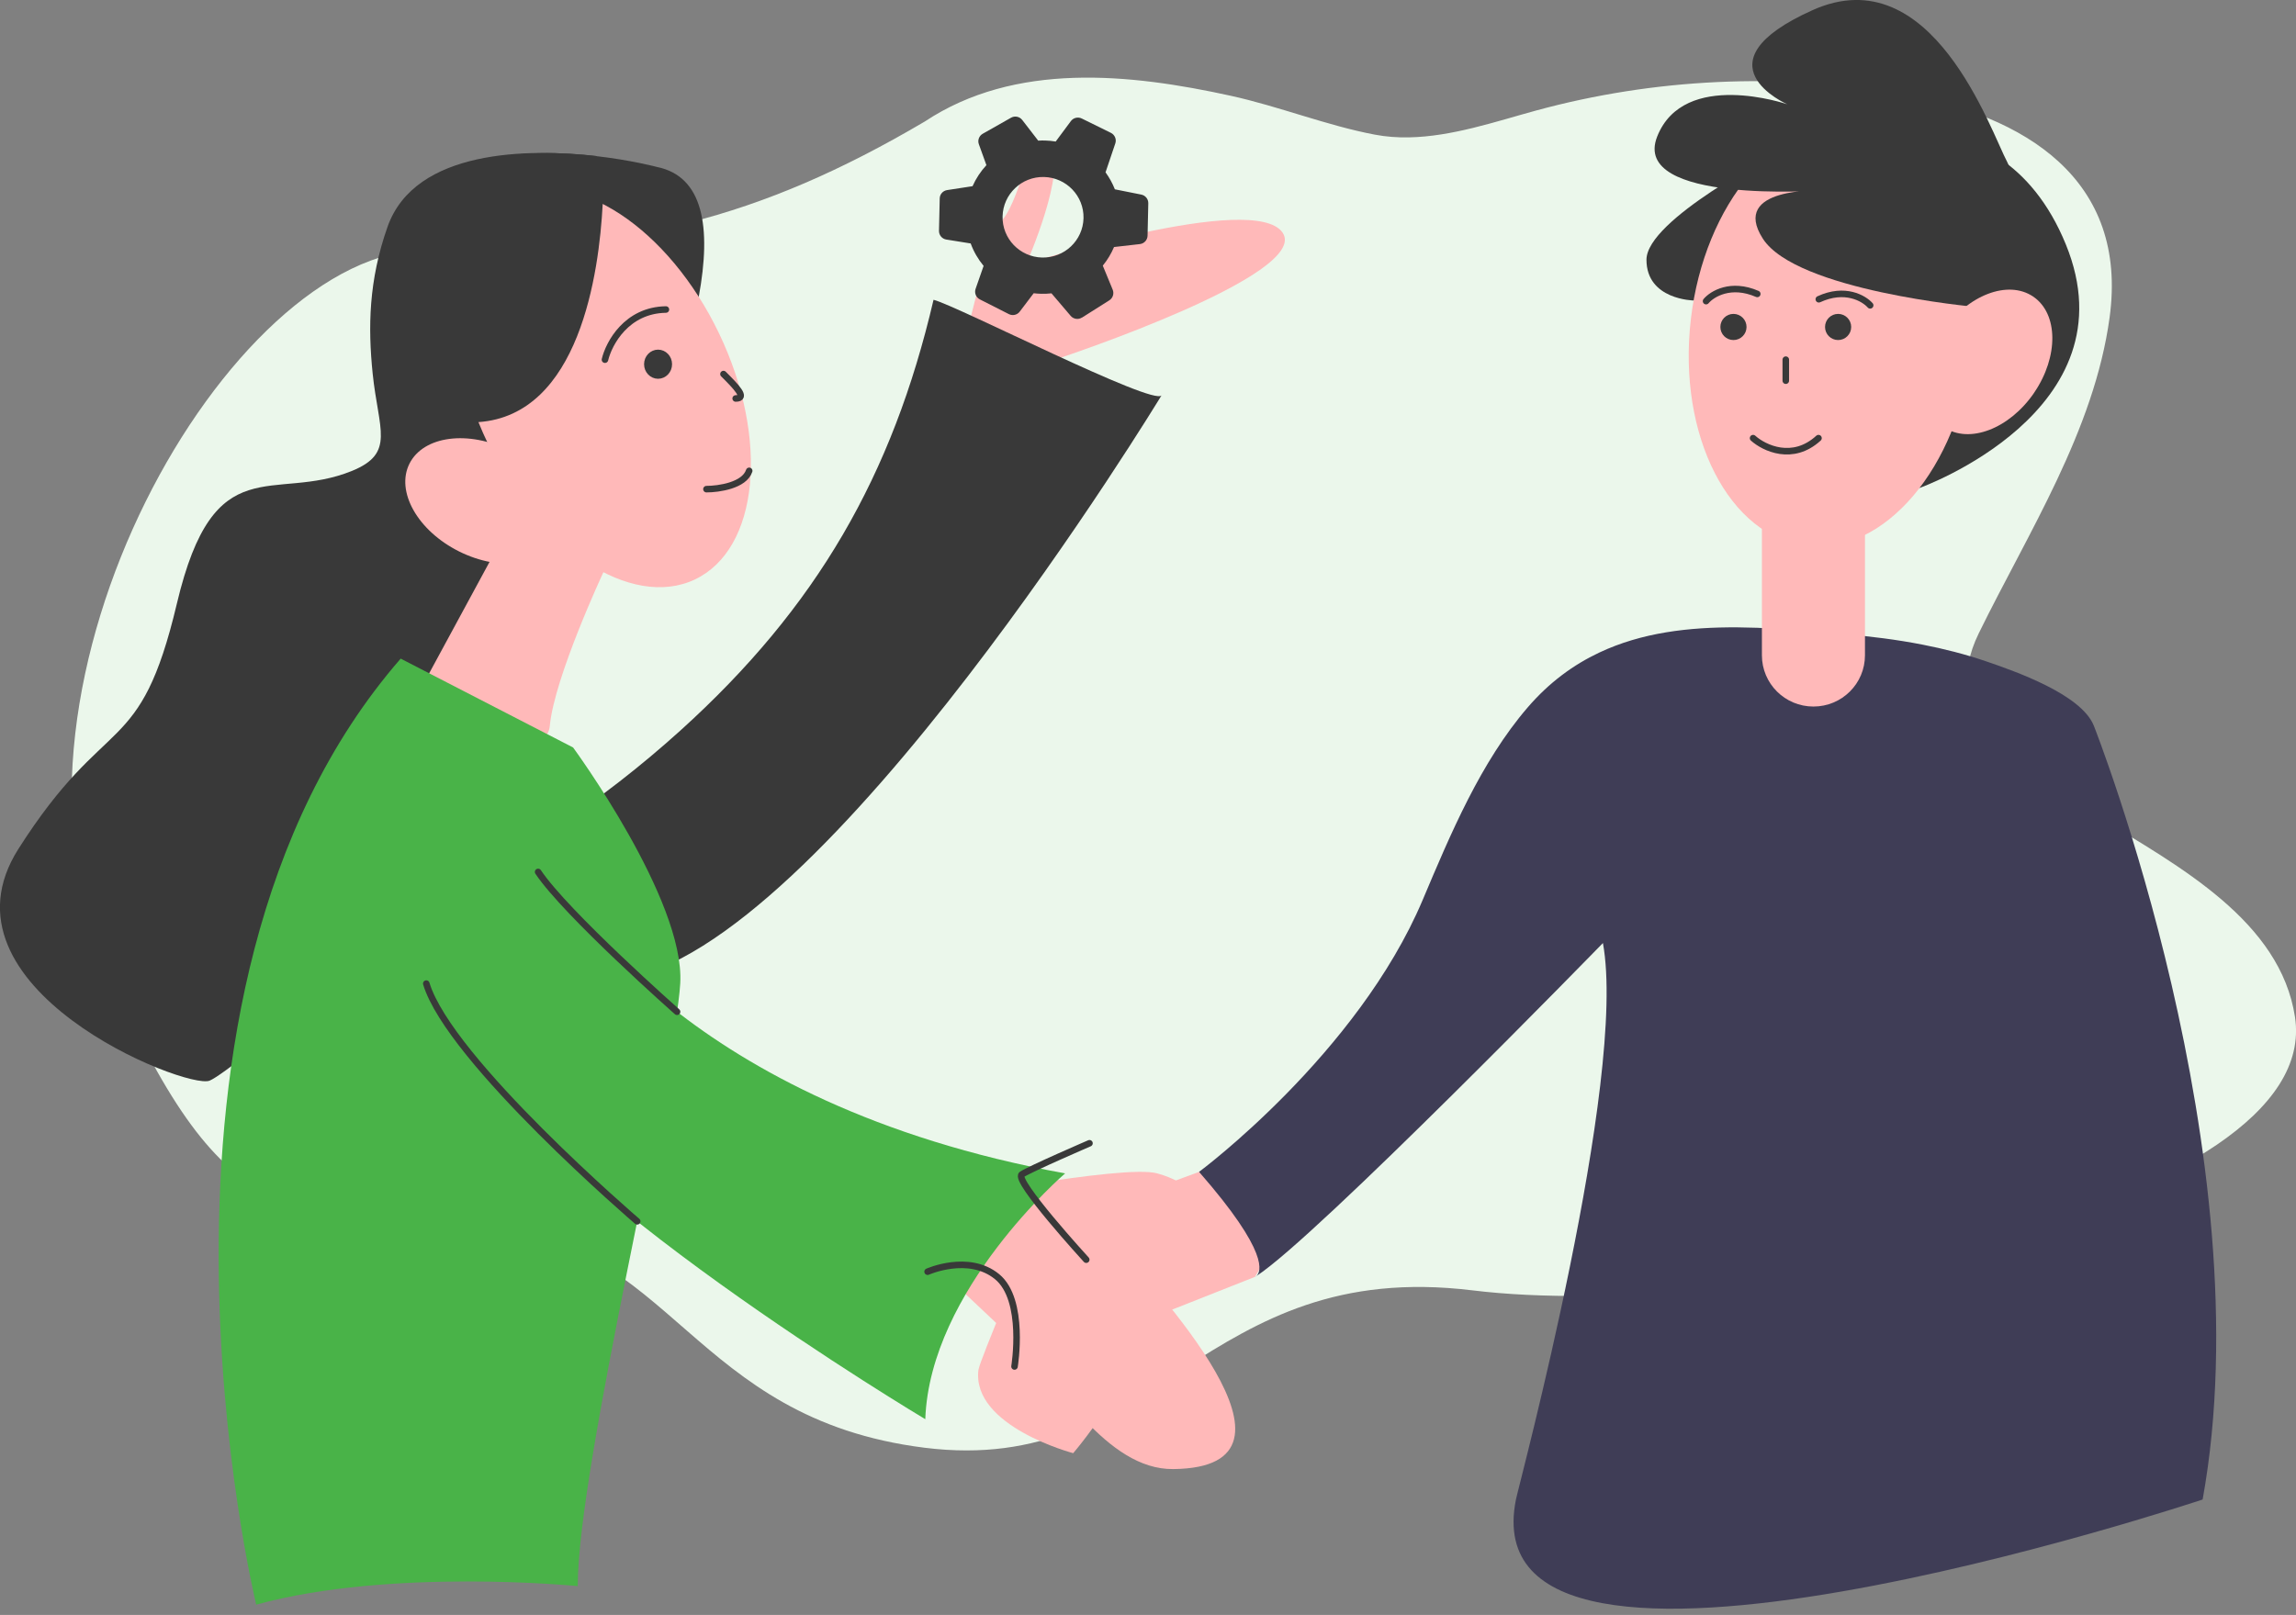 <svg width="280" height="197" viewBox="0 0 280 197" fill="none" xmlns="http://www.w3.org/2000/svg">
<rect x="0" y="0" width="280" height="197" fill="#808080" stroke="none"/>
<g clip-path="url(#clip0_2238_19861)">
<path d="M170.427 20.707C169.108 20.731 167.79 20.641 166.489 20.391C160.916 19.341 155.402 17.122 149.792 15.893C138.118 13.333 124.843 11.931 114.355 18.881C95.075 30.229 79.744 33.85 56.755 33.73C33.765 33.611 5.237 84.052 19.285 116.124C33.333 148.196 40.303 144.856 62.79 146.526C85.282 148.196 87.224 168.916 114.355 172.298C141.48 175.681 146.448 150.261 177.816 154.091C209.184 157.921 276.458 144.498 273.047 122.454C269.643 100.41 227.062 97.171 236.429 78.074C242.147 66.411 249.788 54.641 251.58 41.546C253.767 25.563 241.817 18.16 227.392 15.642C213.398 13.196 198.864 13.87 185.164 17.599C180.471 18.876 175.419 20.612 170.427 20.707Z" fill="#EBF7EB"/>
<path d="M171.806 16.758C170.416 16.782 169.031 16.686 167.659 16.424C161.792 15.314 155.984 12.976 150.081 11.681C137.789 8.985 123.813 7.505 112.768 14.831C92.463 26.793 76.323 30.611 52.111 30.485C27.899 30.36 -2.139 83.551 12.658 117.371C27.455 151.192 34.791 147.672 58.47 149.432C82.149 151.192 84.198 173.038 112.768 176.606C141.337 180.173 146.563 153.369 179.591 157.408C212.619 161.447 283.458 147.29 279.875 124.047C276.291 100.804 231.45 97.386 241.315 77.251C247.338 64.956 255.387 52.541 257.268 38.736C259.57 21.883 246.99 14.079 231.798 11.419C217.066 8.841 201.76 9.551 187.328 13.483C182.39 14.831 177.068 16.663 171.806 16.758Z" fill="#EBF7EB"/>
<path d="M116.081 48.782C116.081 48.782 120.06 29.543 122.332 26.715C124.603 23.893 125.742 15.195 128.013 17.85C130.285 20.505 125.172 32.168 125.172 32.168C125.172 32.168 153.017 23.285 156.427 28.397C159.837 33.51 129.404 43.616 129.404 43.616L125.172 59.533L116.081 48.788V48.782Z" fill="#FFB9B9"/>
<path d="M61.526 104.784C62.347 103.382 66.404 101.842 67.752 100.948C73.104 97.398 78.192 93.431 82.957 89.129C99.624 74.066 108.847 57.982 113.846 36.571C116.603 37.239 140.797 49.636 141.66 48.216C141.6 48.311 100.661 115.808 75.735 119.495C50.804 123.182 61.52 104.796 61.526 104.79V104.784Z" fill="#393939"/>
<path d="M146.228 142.952L132.989 147.844L139.605 161.077L153.042 155.761L160.617 142.947H146.222L146.228 142.952Z" fill="#FFB9B9"/>
<path d="M234.087 59.527C234.087 59.527 260.265 50.172 251.928 29.805C243.592 9.438 222.376 17.354 223.515 18.679C224.654 19.997 234.087 59.533 234.087 59.533V59.527Z" fill="#393939"/>
<path d="M216.701 18.673C216.701 18.673 200.789 26.786 200.789 31.684C200.789 36.582 206.548 36.654 206.548 36.654L226.553 30.175L216.701 18.673Z" fill="#393939"/>
<path d="M113.976 146.526C113.976 146.526 136.972 141.998 141.107 143.132C145.237 144.265 146.369 146.526 146.369 146.526C146.369 146.526 136.163 151.615 136.163 151.621C140.346 156.865 161.808 179.028 143.073 179.207C134.88 179.284 128.995 168.474 123.757 163.529C119.55 159.561 115.343 155.588 111.136 151.615L113.976 146.52V146.526Z" fill="#FFB9B9"/>
<path d="M85.211 36.206C83.485 45.573 78.612 57.826 73.159 69.591C63.965 89.415 53.106 107.838 52.836 108.631C52.267 110.332 28.402 130.693 25.555 131.826C22.714 132.96 -8.546 120.509 2.254 103.542C13.053 86.57 17.027 92.792 21.576 73.606C26.124 54.414 33.274 61.376 42.935 57.439C48.239 55.273 46.148 52.421 45.446 45.561C44.871 39.935 44.949 34.232 47.256 27.681C50.6 18.166 64.564 18.106 72.703 19.043C76.994 19.532 80.117 20.367 80.117 20.367C85.744 21.512 86.793 27.657 85.211 36.212V36.206Z" fill="#393939"/>
<path d="M84.75 70.683C92.541 66.984 93.853 53.543 87.686 40.663C81.513 27.783 70.198 20.337 62.407 24.036C54.616 27.735 53.304 41.176 59.477 54.056C65.644 66.936 76.965 74.382 84.756 70.683H84.75Z" fill="#FFB9B9"/>
<path d="M73.582 69.812C73.582 69.812 67.613 82.585 67.05 88.538C66.481 94.486 48.867 88.538 48.867 88.538L66.487 56.019L77.286 61.132L73.594 69.812H73.582Z" fill="#FFB9B9"/>
<path d="M68.233 65.677C69.941 62.283 67.232 57.486 62.18 54.963C57.128 52.445 51.65 53.155 49.936 56.556C48.228 59.95 50.937 64.747 55.989 67.27C61.041 69.788 66.519 69.078 68.233 65.677Z" fill="#FFB9B9"/>
<path d="M48.863 80.342L69.887 91.181C69.887 91.181 83.527 109.759 82.958 119.943C82.388 130.126 70.456 178.777 70.456 193.483C70.456 193.483 47.724 191.222 31.243 195.744C31.243 195.744 13.162 121.392 48.863 80.342Z" fill="#49B348"/>
<path d="M69.083 109.192C69.083 109.192 83.293 134.648 129.89 143.138C129.89 143.138 113.408 157.283 112.839 173.122C112.839 173.122 64.516 144.271 57.99 127.865C51.463 111.459 54.939 104.825 69.077 109.198L69.083 109.192Z" fill="#49B348"/>
<path d="M73.5 24.889C73.062 33.319 70.653 50.638 58.343 51.491C54.741 51.741 51.187 49.82 47.825 46.676C47.25 41.051 46.555 34.453 48.862 27.902C52.206 18.387 64.564 18.094 72.703 19.031C73.26 19.872 73.584 20.355 73.584 20.355C73.584 20.355 73.644 22.157 73.506 24.889H73.5Z" fill="#393939"/>
<path d="M240.45 42.9C242.092 28.726 235.757 16.358 226.3 15.267C216.843 14.181 207.841 24.788 206.199 38.963C204.557 53.138 210.891 65.505 220.349 66.596C229.806 67.682 238.808 57.075 240.45 42.9Z" fill="#FFB9B9"/>
<path d="M241.774 34.214C241.774 34.214 246.791 23.511 244.789 19.776C242.787 16.042 235.619 -5.28 221.08 1.223C206.547 7.725 217.958 12.719 217.958 12.719C217.958 12.719 205.36 8.388 202.094 16.662C198.827 24.937 222.123 23.231 222.123 23.231C222.123 23.231 210.897 22.763 214.984 29.117C219.078 35.464 240.833 37.429 240.833 37.429L241.78 34.214H241.774Z" fill="#393939"/>
<path d="M153.053 155.767C153.101 155.737 153.156 155.702 153.21 155.672C153.138 155.737 153.077 155.761 153.053 155.767Z" fill="#3F3D56"/>
<path d="M268.6 182.923C268.6 182.923 178.853 212.89 184.87 182.923C185.247 181.038 198.51 131.629 195.478 115.038C195.478 115.038 160.436 151.036 153.214 155.66C153.759 155.194 154.922 152.892 146.226 142.952C146.226 142.952 165.548 128.611 173.507 109.759C176.887 101.753 180.567 92.953 186.308 86.289C188.933 83.241 191.876 81.093 195.04 79.602C200.212 77.162 205.972 76.487 211.923 76.529C213.505 76.541 215.099 76.601 216.705 76.696C219.576 76.869 222.471 77.132 225.336 77.388C226.792 77.519 228.248 77.675 229.699 77.865C231.299 78.074 232.893 78.331 234.475 78.641C237.07 79.148 239.635 79.798 242.14 80.651C245.652 81.851 253.821 84.678 255.349 88.538C255.349 88.538 276.187 141.216 268.612 182.929L268.6 182.923Z" fill="#3F3D56"/>
<path d="M119.329 167.085C119.472 165.963 125.388 152.021 125.388 152.021C125.388 152.021 139.142 147.636 140.221 156.418C141.3 165.199 130.877 177.268 130.877 177.268C130.877 177.268 118.442 173.981 119.323 167.085H119.329Z" fill="#FFB9B9"/>
<path d="M248.07 47.899C251.073 43.497 251.013 38.247 247.944 36.177C244.876 34.1 239.949 35.986 236.947 40.389C233.944 44.791 234.004 50.041 237.073 52.117C240.147 54.193 245.067 52.308 248.07 47.905V47.899Z" fill="#FFB9B9"/>
<path d="M221.148 86.188C217.678 86.188 214.867 83.39 214.867 79.936V58.847H227.435V79.936C227.435 83.39 224.624 86.188 221.154 86.188H221.148Z" fill="#FFB9B9"/>
<path d="M82.568 123.421C82.568 123.421 69.035 111.459 65.625 106.365" stroke="#393939" stroke-width="0.798" stroke-miterlimit="10" stroke-linecap="round"/>
<path d="M77.708 148.984C77.708 148.984 54.827 129.363 51.986 119.985" stroke="#393939" stroke-width="0.798" stroke-miterlimit="10" stroke-linecap="round"/>
<path d="M131.933 38.754L135.283 36.636C135.714 36.362 135.888 35.819 135.696 35.341L134.486 32.406C135.043 31.72 135.511 30.956 135.858 30.133L139.005 29.775C139.532 29.716 139.934 29.28 139.946 28.749L140.035 24.8C140.047 24.287 139.688 23.839 139.184 23.738L135.96 23.094C135.666 22.354 135.283 21.656 134.821 21.023L136.014 17.492C136.182 16.991 135.954 16.448 135.481 16.209L131.921 14.455C131.459 14.228 130.902 14.36 130.596 14.771L128.744 17.265C128.313 17.193 127.869 17.152 127.42 17.14C127.144 17.134 126.874 17.14 126.611 17.158L124.663 14.634C124.339 14.216 123.758 14.097 123.297 14.36L119.844 16.316C119.401 16.567 119.197 17.11 119.371 17.587L120.294 20.146C119.599 20.898 119.023 21.763 118.604 22.712L115.499 23.189C114.99 23.267 114.612 23.696 114.6 24.203L114.511 28.153C114.499 28.678 114.876 29.137 115.404 29.221L118.376 29.698C118.742 30.7 119.281 31.625 119.952 32.436L118.975 35.234C118.802 35.735 119.023 36.284 119.497 36.523L123.033 38.318C123.488 38.551 124.052 38.42 124.357 38.014L126.059 35.771C126.365 35.807 126.671 35.831 126.988 35.837C127.408 35.849 127.821 35.825 128.229 35.783L130.566 38.527C130.908 38.933 131.501 39.022 131.945 38.736L131.933 38.754ZM122.266 26.387C122.332 23.678 124.591 21.525 127.318 21.59C130.039 21.656 132.202 23.905 132.136 26.619C132.071 29.328 129.805 31.482 127.084 31.416C124.363 31.35 122.2 29.101 122.266 26.387Z" fill="#393939"/>
<path d="M132.863 139.463C132.863 139.463 125.629 142.589 124.605 143.269C123.58 143.949 132.468 153.662 132.468 153.662" stroke="#393939" stroke-width="0.798" stroke-miterlimit="10" stroke-linecap="round"/>
<path d="M113.121 155.129C113.121 155.129 118.119 152.898 121.589 155.731C125.059 158.565 123.722 166.691 123.722 166.691" stroke="#393939" stroke-width="0.798" stroke-miterlimit="10" stroke-linecap="round"/>
<path d="M217.779 43.874V46.438" stroke="#393939" stroke-width="0.798" stroke-linecap="round"/>
<path d="M208.056 36.734C208.796 35.856 211.082 34.451 214.3 35.854" stroke="#393939" stroke-width="0.798" stroke-linecap="round"/>
<path d="M228.069 37.247C227.309 36.386 224.993 35.032 221.807 36.505" stroke="#393939" stroke-width="0.798" stroke-linecap="round"/>
<circle cx="211.397" cy="39.886" r="1.595" fill="#393939"/>
<circle cx="224.16" cy="39.886" r="1.595" fill="#393939"/>
<path d="M213.79 53.447C215.134 54.651 218.61 56.337 221.767 53.447" stroke="#393939" stroke-width="0.798" stroke-linecap="round"/>
<path d="M86.153 59.669C87.642 59.669 90.769 59.223 91.364 57.436" stroke="#393939" stroke-width="0.798" stroke-linecap="round"/>
<path d="M88.228 45.63C89.717 47.119 91.206 48.608 89.717 48.608" stroke="#393939" stroke-width="0.798" stroke-linecap="round"/>
<path d="M73.776 43.875C74.256 41.868 76.415 37.834 81.208 37.757" stroke="#393939" stroke-width="0.798" stroke-linecap="round"/>
<path d="M81.559 44.428C81.559 45.205 80.959 45.806 80.252 45.806C79.545 45.806 78.945 45.205 78.945 44.428C78.945 43.652 79.545 43.05 80.252 43.05C80.959 43.05 81.559 43.652 81.559 44.428Z" fill="#393939" stroke="#393939" stroke-width="0.798"/>
</g>
<defs>
<clipPath id="clip0_2238_19861">
<rect width="280" height="196.239" fill="white"/>
</clipPath>
</defs>
</svg>
